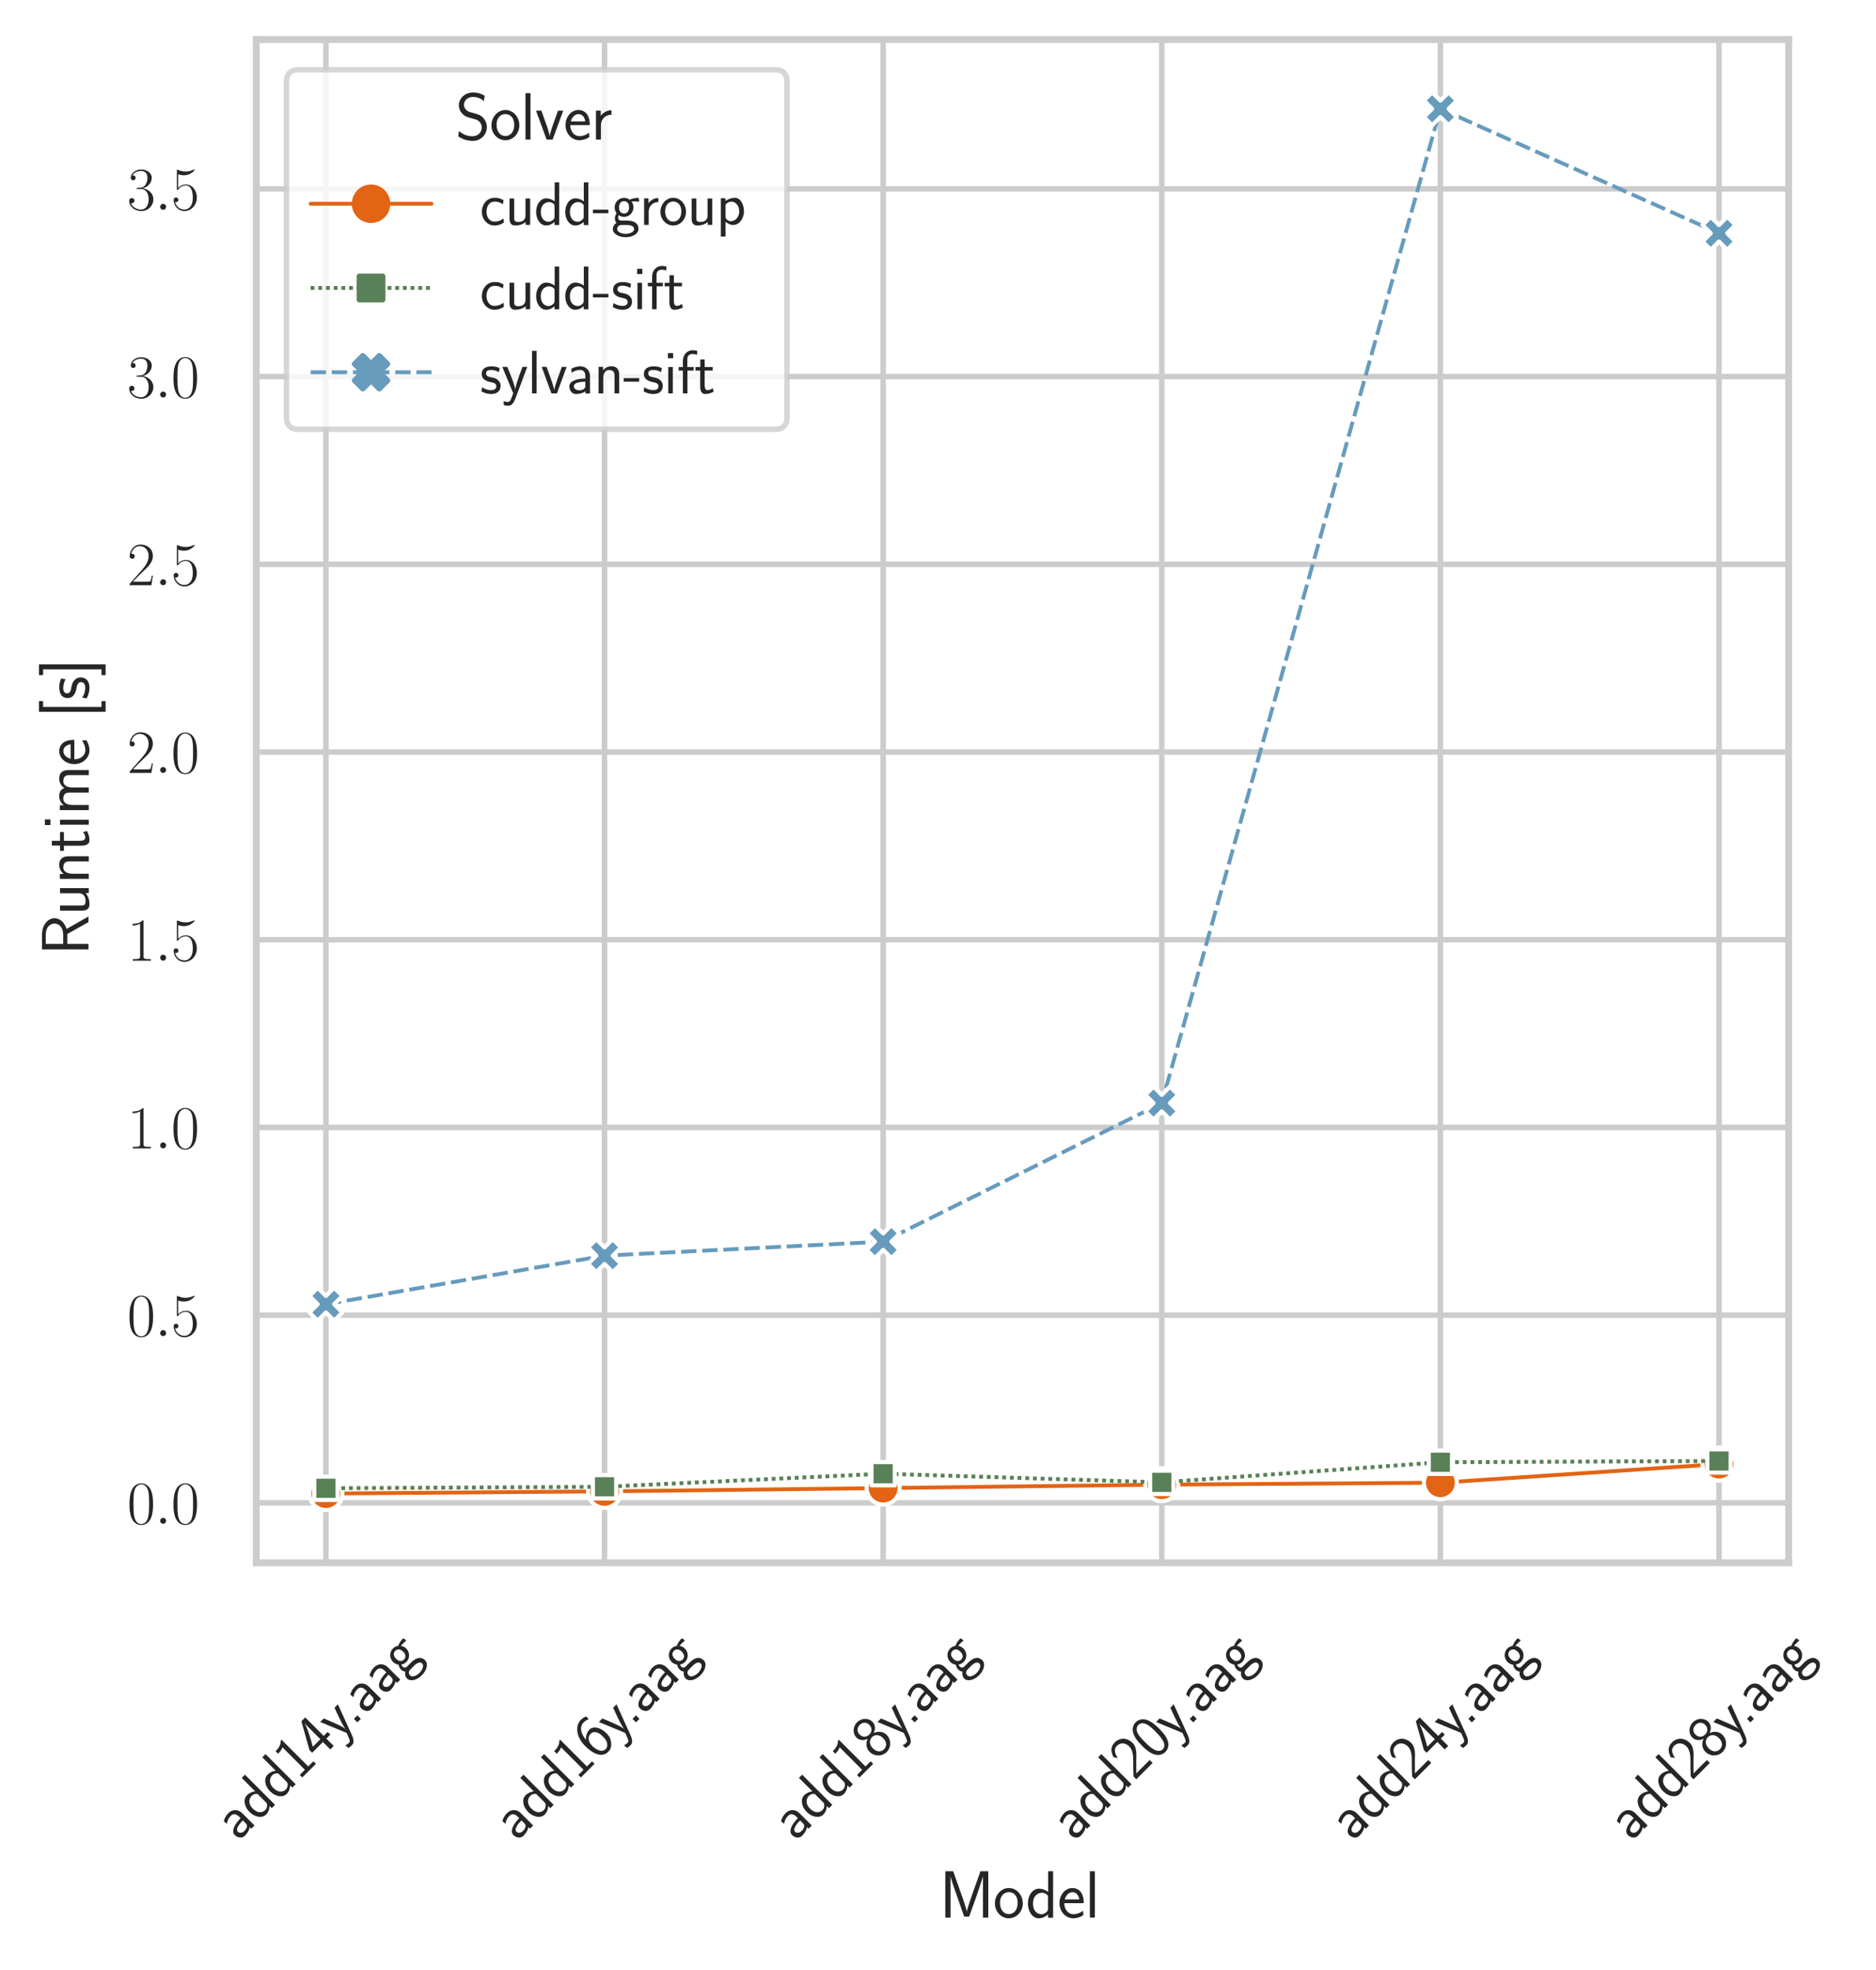 <?xml version="1.0" encoding="utf-8" standalone="no"?>
<!DOCTYPE svg PUBLIC "-//W3C//DTD SVG 1.1//EN"
  "http://www.w3.org/Graphics/SVG/1.1/DTD/svg11.dtd">
<svg xmlns:xlink="http://www.w3.org/1999/xlink" width="341.562pt" height="358.498pt" viewBox="0 0 341.562 358.498" xmlns="http://www.w3.org/2000/svg" version="1.1">
 <defs>
  <style type="text/css">*{stroke-linejoin: round; stroke-linecap: butt}</style>
 </defs>
 <g id="figure_1">
  <g id="patch_1">
   <path d="M 0 358.498 
L 341.562 358.498 
L 341.562 0 
L 0 0 
z
" style="fill: #ffffff"/>
  </g>
  <g id="axes_1">
   <g id="patch_2">
    <path d="M 46.658 284.4 
L 325.658 284.4 
L 325.658 7.2 
L 46.658 7.2 
z
" style="fill: #ffffff"/>
   </g>
   <g id="matplotlib.axis_1">
    <g id="xtick_1">
     <g id="line2d_1">
      <path d="M 59.34 284.4 
L 59.34 7.2 
" clip-path="url(#p3dc835859c)" style="fill: none; stroke: #cccccc; stroke-linecap: round"/>
     </g>
     <g id="text_1">
      <!-- add14y.aag -->
      <g style="fill: #262626" transform="translate(43.336 335.164) rotate(-45) scale(0.11 -0.11)">
       <defs>
        <path id="CMSS17-61" d="M 2406 1791 
C 2406 2392 1978 2808 1402 2808 
C 1120 2808 813 2757 461 2553 
L 499 2135 
C 659 2248 934 2432 1395 2432 
C 1722 2432 1920 2180 1920 1782 
L 1920 1536 
C 896 1536 256 1238 256 726 
C 256 461 416 -64 947 -64 
C 1043 -64 1562 -64 1933 217 
L 1933 -19 
L 2406 -19 
L 2406 1791 
z
M 1920 816 
C 1920 701 1920 548 1728 434 
C 1562 325 1350 325 1261 325 
C 941 325 723 511 723 744 
C 723 1211 1722 1211 1920 1211 
L 1920 816 
z
" transform="scale(0.016)"/>
        <path id="CMSS17-64" d="M 2611 4416 
L 2138 4416 
L 2138 2438 
C 1939 2603 1613 2756 1254 2756 
C 672 2756 211 2131 211 1347 
C 211 562 666 -64 1235 -64 
C 1677 -64 1971 172 2125 306 
L 2125 -13 
L 2611 -13 
L 2611 4416 
z
M 2125 836 
C 2125 747 2125 653 1926 482 
C 1798 375 1645 325 1498 325 
C 1152 325 698 576 698 1340 
C 698 2134 1210 2368 1562 2368 
C 1798 2368 1990 2254 2125 2065 
L 2125 836 
z
" transform="scale(0.016)"/>
        <path id="CMSS17-31" d="M 1818 4288 
L 1696 4288 
C 1350 3940 947 3890 538 3890 
L 538 3520 
C 723 3520 1024 3520 1325 3667 
L 1325 369 
L 570 369 
L 570 0 
L 2573 0 
L 2573 369 
L 1818 369 
L 1818 4288 
z
" transform="scale(0.016)"/>
        <path id="CMSS17-34" d="M 2253 1088 
L 2835 1088 
L 2835 1477 
L 2253 1477 
L 2253 4192 
L 1690 4192 
L 166 1477 
L 166 1088 
L 1747 1088 
L 1747 0 
L 2253 0 
L 2253 1088 
z
M 659 1477 
C 1030 2127 1766 3439 1766 3885 
L 1766 1477 
L 659 1477 
z
" transform="scale(0.016)"/>
        <path id="CMSS17-79" d="M 2675 2752 
L 2176 2752 
C 1632 1294 1446 702 1434 383 
L 1427 383 
C 1408 696 1126 1460 902 2007 
L 602 2752 
L 83 2752 
L 1216 13 
C 1146 -178 1043 -465 1011 -529 
C 870 -885 774 -885 672 -885 
C 646 -885 442 -885 211 -809 
L 250 -1229 
C 410 -1261 570 -1280 685 -1280 
C 845 -1280 1165 -1280 1459 -497 
L 2675 2752 
z
" transform="scale(0.016)"/>
        <path id="CMSS17-2e" d="M 1088 510 
L 576 510 
L 576 0 
L 1088 0 
L 1088 510 
z
" transform="scale(0.016)"/>
        <path id="CMSS17-67" d="M 2848 2808 
C 2483 2808 2170 2738 1914 2617 
C 1702 2777 1485 2808 1338 2808 
C 781 2808 358 2349 358 1814 
C 358 1468 550 1207 563 1195 
C 448 1035 384 863 384 672 
C 384 448 474 289 544 200 
C 211 -3 166 -314 166 -435 
C 166 -898 749 -1280 1498 -1280 
C 2253 -1280 2835 -898 2835 -428 
C 2835 448 1856 448 1587 448 
L 1069 448 
C 973 448 717 448 717 791 
C 717 921 774 1004 781 1010 
C 877 940 1075 832 1338 832 
C 1869 832 2310 1278 2310 1827 
C 2310 2132 2170 2355 2112 2432 
L 2131 2432 
C 2150 2432 2419 2432 2515 2432 
C 2720 2432 2739 2429 2918 2419 
L 2848 2808 
z
M 1338 1182 
C 1120 1182 813 1315 813 1823 
C 813 2375 1165 2464 1331 2464 
C 1549 2464 1856 2331 1856 1823 
C 1856 1271 1504 1182 1338 1182 
z
M 1581 -10 
C 1734 -10 2381 -10 2381 -442 
C 2381 -714 1984 -929 1504 -929 
C 1018 -929 621 -720 621 -435 
C 621 -403 621 -10 1062 -10 
L 1581 -10 
z
" transform="scale(0.016)"/>
       </defs>
       <use xlink:href="#CMSS17-61" transform="scale(0.996)"/>
       <use xlink:href="#CMSS17-64" transform="translate(44.922 0) scale(0.996)"/>
       <use xlink:href="#CMSS17-64" transform="translate(93.127 0) scale(0.996)"/>
       <use xlink:href="#CMSS17-31" transform="translate(141.332 0) scale(0.996)"/>
       <use xlink:href="#CMSS17-34" transform="translate(188.175 0) scale(0.996)"/>
       <use xlink:href="#CMSS17-79" transform="translate(235.019 0) scale(0.996)"/>
       <use xlink:href="#CMSS17-2e" transform="translate(270.212 0) scale(0.996)"/>
       <use xlink:href="#CMSS17-61" transform="translate(296.236 0) scale(0.996)"/>
       <use xlink:href="#CMSS17-61" transform="translate(341.158 0) scale(0.996)"/>
       <use xlink:href="#CMSS17-67" transform="translate(386.08 0) scale(0.996)"/>
      </g>
     </g>
    </g>
    <g id="xtick_2">
     <g id="line2d_2">
      <path d="M 110.067 284.4 
L 110.067 7.2 
" clip-path="url(#p3dc835859c)" style="fill: none; stroke: #cccccc; stroke-linecap: round"/>
     </g>
     <g id="text_2">
      <!-- add16y.aag -->
      <g style="fill: #262626" transform="translate(94.063 335.164) rotate(-45) scale(0.11 -0.11)">
       <defs>
        <path id="CMSS17-36" d="M 2496 4101 
C 2227 4210 2035 4229 1856 4229 
C 1024 4229 250 3368 250 2006 
C 250 265 986 -128 1510 -128 
C 1798 -128 2086 -39 2362 280 
C 2643 617 2752 898 2752 1389 
C 2752 2179 2362 2880 1779 2880 
C 1357 2880 992 2657 768 2376 
C 832 3258 1254 3840 1862 3840 
C 2029 3840 2246 3816 2496 3710 
L 2496 4101 
z
M 774 1369 
C 774 1420 774 1452 781 1548 
C 781 2045 1069 2491 1536 2491 
C 1837 2491 1990 2332 2106 2135 
C 2240 1886 2246 1650 2246 1388 
C 2246 1140 2246 891 2099 637 
C 1978 439 1818 267 1510 267 
C 902 267 800 1114 774 1369 
z
" transform="scale(0.016)"/>
       </defs>
       <use xlink:href="#CMSS17-61" transform="scale(0.996)"/>
       <use xlink:href="#CMSS17-64" transform="translate(44.922 0) scale(0.996)"/>
       <use xlink:href="#CMSS17-64" transform="translate(93.127 0) scale(0.996)"/>
       <use xlink:href="#CMSS17-31" transform="translate(141.332 0) scale(0.996)"/>
       <use xlink:href="#CMSS17-36" transform="translate(188.175 0) scale(0.996)"/>
       <use xlink:href="#CMSS17-79" transform="translate(235.019 0) scale(0.996)"/>
       <use xlink:href="#CMSS17-2e" transform="translate(270.212 0) scale(0.996)"/>
       <use xlink:href="#CMSS17-61" transform="translate(296.236 0) scale(0.996)"/>
       <use xlink:href="#CMSS17-61" transform="translate(341.158 0) scale(0.996)"/>
       <use xlink:href="#CMSS17-67" transform="translate(386.08 0) scale(0.996)"/>
      </g>
     </g>
    </g>
    <g id="xtick_3">
     <g id="line2d_3">
      <path d="M 160.795 284.4 
L 160.795 7.2 
" clip-path="url(#p3dc835859c)" style="fill: none; stroke: #cccccc; stroke-linecap: round"/>
     </g>
     <g id="text_3">
      <!-- add18y.aag -->
      <g style="fill: #262626" transform="translate(144.791 335.164) rotate(-45) scale(0.11 -0.11)">
       <defs>
        <path id="CMSS17-38" d="M 1933 2222 
C 2419 2380 2669 2760 2669 3134 
C 2669 3722 2157 4229 1504 4229 
C 826 4229 333 3708 333 3144 
C 333 2780 576 2403 1069 2241 
C 442 1997 250 1512 250 1149 
C 250 446 819 -128 1498 -128 
C 2202 -128 2752 455 2752 1138 
C 2752 1557 2502 2000 1933 2222 
z
M 1504 2432 
C 1075 2432 787 2712 787 3136 
C 787 3566 1075 3840 1504 3840 
C 1901 3840 2214 3591 2214 3136 
C 2214 2687 1907 2432 1504 2432 
z
M 1504 267 
C 1139 267 749 517 749 1156 
C 749 1813 1184 2043 1498 2043 
C 1843 2043 2253 1800 2253 1156 
C 2253 491 1830 267 1504 267 
z
" transform="scale(0.016)"/>
       </defs>
       <use xlink:href="#CMSS17-61" transform="scale(0.996)"/>
       <use xlink:href="#CMSS17-64" transform="translate(44.922 0) scale(0.996)"/>
       <use xlink:href="#CMSS17-64" transform="translate(93.127 0) scale(0.996)"/>
       <use xlink:href="#CMSS17-31" transform="translate(141.332 0) scale(0.996)"/>
       <use xlink:href="#CMSS17-38" transform="translate(188.175 0) scale(0.996)"/>
       <use xlink:href="#CMSS17-79" transform="translate(235.019 0) scale(0.996)"/>
       <use xlink:href="#CMSS17-2e" transform="translate(270.212 0) scale(0.996)"/>
       <use xlink:href="#CMSS17-61" transform="translate(296.236 0) scale(0.996)"/>
       <use xlink:href="#CMSS17-61" transform="translate(341.158 0) scale(0.996)"/>
       <use xlink:href="#CMSS17-67" transform="translate(386.08 0) scale(0.996)"/>
      </g>
     </g>
    </g>
    <g id="xtick_4">
     <g id="line2d_4">
      <path d="M 211.522 284.4 
L 211.522 7.2 
" clip-path="url(#p3dc835859c)" style="fill: none; stroke: #cccccc; stroke-linecap: round"/>
     </g>
     <g id="text_4">
      <!-- add20y.aag -->
      <g style="fill: #262626" transform="translate(195.518 335.164) rotate(-45) scale(0.11 -0.11)">
       <defs>
        <path id="CMSS17-32" d="M 1651 1357 
C 1830 1541 2099 1764 2285 1987 
C 2464 2204 2701 2511 2701 2957 
C 2701 3657 2227 4288 1421 4288 
C 787 4288 422 3893 250 3274 
L 499 2929 
C 640 3510 838 3880 1338 3880 
C 1888 3880 2195 3433 2195 2942 
C 2195 2355 1747 1901 1408 1563 
C 1030 1187 659 804 301 408 
L 301 0 
L 2701 0 
L 2701 433 
L 1613 433 
C 1536 433 1459 433 1382 433 
L 742 433 
L 742 439 
L 1651 1357 
z
" transform="scale(0.016)"/>
        <path id="CMSS17-30" d="M 2758 2044 
C 2758 2405 2752 3077 2490 3596 
C 2227 4096 1805 4229 1504 4229 
C 1069 4229 698 3975 506 3570 
C 301 3146 243 2709 243 2044 
C 243 1589 262 1031 493 543 
C 755 5 1197 -128 1498 -128 
C 1894 -128 2278 81 2496 518 
C 2720 974 2758 1474 2758 2044 
z
M 1498 261 
C 1011 261 864 811 819 995 
C 742 1310 730 1614 730 2114 
C 730 2506 730 2948 851 3297 
C 998 3701 1254 3840 1498 3840 
C 1971 3840 2125 3372 2176 3208 
C 2272 2873 2272 2481 2272 2114 
C 2272 1526 2272 261 1498 261 
z
" transform="scale(0.016)"/>
       </defs>
       <use xlink:href="#CMSS17-61" transform="scale(0.996)"/>
       <use xlink:href="#CMSS17-64" transform="translate(44.922 0) scale(0.996)"/>
       <use xlink:href="#CMSS17-64" transform="translate(93.127 0) scale(0.996)"/>
       <use xlink:href="#CMSS17-32" transform="translate(141.332 0) scale(0.996)"/>
       <use xlink:href="#CMSS17-30" transform="translate(188.175 0) scale(0.996)"/>
       <use xlink:href="#CMSS17-79" transform="translate(235.019 0) scale(0.996)"/>
       <use xlink:href="#CMSS17-2e" transform="translate(270.212 0) scale(0.996)"/>
       <use xlink:href="#CMSS17-61" transform="translate(296.236 0) scale(0.996)"/>
       <use xlink:href="#CMSS17-61" transform="translate(341.158 0) scale(0.996)"/>
       <use xlink:href="#CMSS17-67" transform="translate(386.08 0) scale(0.996)"/>
      </g>
     </g>
    </g>
    <g id="xtick_5">
     <g id="line2d_5">
      <path d="M 262.249 284.4 
L 262.249 7.2 
" clip-path="url(#p3dc835859c)" style="fill: none; stroke: #cccccc; stroke-linecap: round"/>
     </g>
     <g id="text_5">
      <!-- add24y.aag -->
      <g style="fill: #262626" transform="translate(246.245 335.164) rotate(-45) scale(0.11 -0.11)">
       <use xlink:href="#CMSS17-61" transform="scale(0.996)"/>
       <use xlink:href="#CMSS17-64" transform="translate(44.922 0) scale(0.996)"/>
       <use xlink:href="#CMSS17-64" transform="translate(93.127 0) scale(0.996)"/>
       <use xlink:href="#CMSS17-32" transform="translate(141.332 0) scale(0.996)"/>
       <use xlink:href="#CMSS17-34" transform="translate(188.175 0) scale(0.996)"/>
       <use xlink:href="#CMSS17-79" transform="translate(235.019 0) scale(0.996)"/>
       <use xlink:href="#CMSS17-2e" transform="translate(270.212 0) scale(0.996)"/>
       <use xlink:href="#CMSS17-61" transform="translate(296.236 0) scale(0.996)"/>
       <use xlink:href="#CMSS17-61" transform="translate(341.158 0) scale(0.996)"/>
       <use xlink:href="#CMSS17-67" transform="translate(386.08 0) scale(0.996)"/>
      </g>
     </g>
    </g>
    <g id="xtick_6">
     <g id="line2d_6">
      <path d="M 312.976 284.4 
L 312.976 7.2 
" clip-path="url(#p3dc835859c)" style="fill: none; stroke: #cccccc; stroke-linecap: round"/>
     </g>
     <g id="text_6">
      <!-- add28y.aag -->
      <g style="fill: #262626" transform="translate(296.972 335.164) rotate(-45) scale(0.11 -0.11)">
       <use xlink:href="#CMSS17-61" transform="scale(0.996)"/>
       <use xlink:href="#CMSS17-64" transform="translate(44.922 0) scale(0.996)"/>
       <use xlink:href="#CMSS17-64" transform="translate(93.127 0) scale(0.996)"/>
       <use xlink:href="#CMSS17-32" transform="translate(141.332 0) scale(0.996)"/>
       <use xlink:href="#CMSS17-38" transform="translate(188.175 0) scale(0.996)"/>
       <use xlink:href="#CMSS17-79" transform="translate(235.019 0) scale(0.996)"/>
       <use xlink:href="#CMSS17-2e" transform="translate(270.212 0) scale(0.996)"/>
       <use xlink:href="#CMSS17-61" transform="translate(296.236 0) scale(0.996)"/>
       <use xlink:href="#CMSS17-61" transform="translate(341.158 0) scale(0.996)"/>
       <use xlink:href="#CMSS17-67" transform="translate(386.08 0) scale(0.996)"/>
      </g>
     </g>
    </g>
    <g id="text_7">
     <!-- Model -->
     <g style="fill: #262626" transform="translate(171.01 348.973) scale(0.12 -0.12)">
      <defs>
       <path id="CMSS17-4d" d="M 3194 2371 
L 2886 1473 
C 2835 1307 2662 791 2624 587 
L 2618 587 
C 2598 715 2560 849 2458 1174 
C 2400 1365 2336 1562 2272 1741 
L 1325 4416 
L 576 4416 
L 576 0 
L 1075 0 
L 1075 3900 
L 1082 3900 
C 1082 3894 1139 3613 1530 2499 
L 2374 96 
L 2848 96 
L 3610 2231 
C 3661 2378 3821 2843 3891 3066 
C 3955 3257 4115 3728 4154 3913 
L 4160 3913 
L 4160 0 
L 4666 0 
L 4666 4416 
L 3923 4416 
L 3194 2371 
z
" transform="scale(0.016)"/>
       <path id="CMSS17-6f" d="M 2829 1356 
C 2829 2176 2221 2816 1504 2816 
C 768 2816 173 2157 173 1356 
C 173 544 787 -64 1498 -64 
C 2227 -64 2829 563 2829 1356 
z
M 1504 337 
C 1050 337 659 709 659 1408 
C 659 2151 1114 2427 1498 2427 
C 1914 2427 2342 2126 2342 1408 
C 2342 683 1926 337 1504 337 
z
" transform="scale(0.016)"/>
       <path id="CMSS17-65" d="M 2502 1377 
C 2502 1590 2490 2003 2285 2345 
C 2061 2713 1696 2816 1421 2816 
C 755 2816 192 2188 192 1375 
C 192 582 774 -64 1510 -64 
C 1798 -64 2150 19 2470 248 
C 2470 274 2458 414 2451 420 
C 2451 433 2432 630 2432 656 
C 2125 407 1773 325 1517 325 
C 1107 325 666 667 646 1377 
L 2502 1377 
z
M 698 1728 
C 781 2084 1062 2421 1421 2421 
C 1517 2421 1965 2421 2080 1728 
L 698 1728 
z
" transform="scale(0.016)"/>
       <path id="CMSS17-6c" d="M 947 4416 
L 474 4416 
L 474 0 
L 947 0 
L 947 4416 
z
" transform="scale(0.016)"/>
      </defs>
      <use xlink:href="#CMSS17-4d" transform="scale(0.996)"/>
      <use xlink:href="#CMSS17-6f" transform="translate(81.676 0) scale(0.996)"/>
      <use xlink:href="#CMSS17-64" transform="translate(131.122 0) scale(0.996)"/>
      <use xlink:href="#CMSS17-65" transform="translate(179.327 0) scale(0.996)"/>
      <use xlink:href="#CMSS17-6c" transform="translate(220.966 0) scale(0.996)"/>
     </g>
    </g>
   </g>
   <g id="matplotlib.axis_2">
    <g id="ytick_1">
     <g id="line2d_7">
      <path d="M 46.658 273.498 
L 325.658 273.498 
" clip-path="url(#p3dc835859c)" style="fill: none; stroke: #cccccc; stroke-linecap: round"/>
     </g>
     <g id="text_8">
      <!-- $\mathdefault{0.0}$ -->
      <g style="fill: #262626" transform="translate(23.155 277.303) scale(0.11 -0.11)">
       <defs>
        <path id="CMR17-30" d="M 2688 2025 
C 2688 2416 2682 3080 2413 3591 
C 2176 4039 1798 4198 1466 4198 
C 1158 4198 768 4058 525 3597 
C 269 3118 243 2524 243 2025 
C 243 1661 250 1106 448 619 
C 723 -39 1216 -128 1466 -128 
C 1760 -128 2208 -7 2470 600 
C 2662 1042 2688 1559 2688 2025 
z
M 1466 -26 
C 1056 -26 813 325 723 812 
C 653 1188 653 1738 653 2096 
C 653 2588 653 2997 736 3387 
C 858 3929 1216 4096 1466 4096 
C 1728 4096 2067 3923 2189 3400 
C 2272 3036 2278 2607 2278 2096 
C 2278 1680 2278 1169 2202 792 
C 2067 95 1690 -26 1466 -26 
z
" transform="scale(0.016)"/>
        <path id="CMMI12-3a" d="M 1178 307 
C 1178 492 1024 619 870 619 
C 685 619 557 466 557 313 
C 557 128 710 0 864 0 
C 1050 0 1178 153 1178 307 
z
" transform="scale(0.016)"/>
       </defs>
       <use xlink:href="#CMR17-30" transform="scale(0.996)"/>
       <use xlink:href="#CMMI12-3a" transform="translate(45.69 0) scale(0.996)"/>
       <use xlink:href="#CMR17-30" transform="translate(72.788 0) scale(0.996)"/>
      </g>
     </g>
    </g>
    <g id="ytick_2">
     <g id="line2d_8">
      <path d="M 46.658 239.338 
L 325.658 239.338 
" clip-path="url(#p3dc835859c)" style="fill: none; stroke: #cccccc; stroke-linecap: round"/>
     </g>
     <g id="text_9">
      <!-- $\mathdefault{0.5}$ -->
      <g style="fill: #262626" transform="translate(23.155 243.143) scale(0.11 -0.11)">
       <defs>
        <path id="CMR17-35" d="M 730 3692 
C 794 3666 1056 3584 1325 3584 
C 1920 3584 2246 3911 2432 4100 
C 2432 4157 2432 4192 2394 4192 
C 2387 4192 2374 4192 2323 4163 
C 2099 4058 1837 3973 1517 3973 
C 1325 3973 1037 3999 723 4139 
C 653 4171 640 4171 634 4171 
C 602 4171 595 4164 595 4037 
L 595 2203 
C 595 2089 595 2057 659 2057 
C 691 2057 704 2070 736 2114 
C 941 2401 1222 2522 1542 2522 
C 1766 2522 2246 2382 2246 1289 
C 2246 1085 2246 715 2054 421 
C 1894 159 1645 25 1370 25 
C 947 25 518 320 403 814 
C 429 807 480 795 506 795 
C 589 795 749 840 749 1038 
C 749 1210 627 1280 506 1280 
C 358 1280 262 1190 262 1011 
C 262 454 704 -128 1382 -128 
C 2042 -128 2669 440 2669 1264 
C 2669 2030 2170 2624 1549 2624 
C 1222 2624 947 2503 730 2274 
L 730 3692 
z
" transform="scale(0.016)"/>
       </defs>
       <use xlink:href="#CMR17-30" transform="scale(0.996)"/>
       <use xlink:href="#CMMI12-3a" transform="translate(45.69 0) scale(0.996)"/>
       <use xlink:href="#CMR17-35" transform="translate(72.788 0) scale(0.996)"/>
      </g>
     </g>
    </g>
    <g id="ytick_3">
     <g id="line2d_9">
      <path d="M 46.658 205.177 
L 325.658 205.177 
" clip-path="url(#p3dc835859c)" style="fill: none; stroke: #cccccc; stroke-linecap: round"/>
     </g>
     <g id="text_10">
      <!-- $\mathdefault{1.0}$ -->
      <g style="fill: #262626" transform="translate(23.155 208.983) scale(0.11 -0.11)">
       <defs>
        <path id="CMR17-31" d="M 1702 4058 
C 1702 4192 1696 4192 1606 4192 
C 1357 3916 979 3827 621 3827 
C 602 3827 570 3827 563 3808 
C 557 3795 557 3782 557 3648 
C 755 3648 1088 3686 1344 3839 
L 1344 461 
C 1344 236 1331 160 781 160 
L 589 160 
L 589 0 
C 896 0 1216 0 1523 0 
C 1830 0 2150 0 2458 0 
L 2458 160 
L 2266 160 
C 1715 160 1702 230 1702 458 
L 1702 4058 
z
" transform="scale(0.016)"/>
       </defs>
       <use xlink:href="#CMR17-31" transform="scale(0.996)"/>
       <use xlink:href="#CMMI12-3a" transform="translate(45.69 0) scale(0.996)"/>
       <use xlink:href="#CMR17-30" transform="translate(72.788 0) scale(0.996)"/>
      </g>
     </g>
    </g>
    <g id="ytick_4">
     <g id="line2d_10">
      <path d="M 46.658 171.017 
L 325.658 171.017 
" clip-path="url(#p3dc835859c)" style="fill: none; stroke: #cccccc; stroke-linecap: round"/>
     </g>
     <g id="text_11">
      <!-- $\mathdefault{1.5}$ -->
      <g style="fill: #262626" transform="translate(23.155 174.822) scale(0.11 -0.11)">
       <use xlink:href="#CMR17-31" transform="scale(0.996)"/>
       <use xlink:href="#CMMI12-3a" transform="translate(45.69 0) scale(0.996)"/>
       <use xlink:href="#CMR17-35" transform="translate(72.788 0) scale(0.996)"/>
      </g>
     </g>
    </g>
    <g id="ytick_5">
     <g id="line2d_11">
      <path d="M 46.658 136.857 
L 325.658 136.857 
" clip-path="url(#p3dc835859c)" style="fill: none; stroke: #cccccc; stroke-linecap: round"/>
     </g>
     <g id="text_12">
      <!-- $\mathdefault{2.0}$ -->
      <g style="fill: #262626" transform="translate(23.155 140.662) scale(0.11 -0.11)">
       <defs>
        <path id="CMR17-32" d="M 2669 989 
L 2554 989 
C 2490 536 2438 459 2413 420 
C 2381 369 1920 369 1830 369 
L 602 369 
C 832 619 1280 1072 1824 1597 
C 2214 1967 2669 2402 2669 3035 
C 2669 3790 2067 4224 1395 4224 
C 691 4224 262 3604 262 3030 
C 262 2780 448 2748 525 2748 
C 589 2748 781 2787 781 3010 
C 781 3207 614 3264 525 3264 
C 486 3264 448 3258 422 3245 
C 544 3790 915 4058 1306 4058 
C 1862 4058 2227 3617 2227 3035 
C 2227 2479 1901 2000 1536 1584 
L 262 146 
L 262 0 
L 2515 0 
L 2669 989 
z
" transform="scale(0.016)"/>
       </defs>
       <use xlink:href="#CMR17-32" transform="scale(0.996)"/>
       <use xlink:href="#CMMI12-3a" transform="translate(45.69 0) scale(0.996)"/>
       <use xlink:href="#CMR17-30" transform="translate(72.788 0) scale(0.996)"/>
      </g>
     </g>
    </g>
    <g id="ytick_6">
     <g id="line2d_12">
      <path d="M 46.658 102.696 
L 325.658 102.696 
" clip-path="url(#p3dc835859c)" style="fill: none; stroke: #cccccc; stroke-linecap: round"/>
     </g>
     <g id="text_13">
      <!-- $\mathdefault{2.5}$ -->
      <g style="fill: #262626" transform="translate(23.155 106.501) scale(0.11 -0.11)">
       <use xlink:href="#CMR17-32" transform="scale(0.996)"/>
       <use xlink:href="#CMMI12-3a" transform="translate(45.69 0) scale(0.996)"/>
       <use xlink:href="#CMR17-35" transform="translate(72.788 0) scale(0.996)"/>
      </g>
     </g>
    </g>
    <g id="ytick_7">
     <g id="line2d_13">
      <path d="M 46.658 68.536 
L 325.658 68.536 
" clip-path="url(#p3dc835859c)" style="fill: none; stroke: #cccccc; stroke-linecap: round"/>
     </g>
     <g id="text_14">
      <!-- $\mathdefault{3.0}$ -->
      <g style="fill: #262626" transform="translate(23.155 72.341) scale(0.11 -0.11)">
       <defs>
        <path id="CMR17-33" d="M 1414 2157 
C 1984 2157 2234 1662 2234 1090 
C 2234 320 1824 25 1453 25 
C 1114 25 563 194 390 693 
C 422 680 454 680 486 680 
C 640 680 755 782 755 948 
C 755 1133 614 1216 486 1216 
C 378 1216 211 1165 211 926 
C 211 335 787 -128 1466 -128 
C 2176 -128 2720 430 2720 1085 
C 2720 1707 2208 2157 1600 2227 
C 2086 2328 2554 2756 2554 3329 
C 2554 3820 2048 4179 1472 4179 
C 890 4179 378 3829 378 3329 
C 378 3110 544 3072 627 3072 
C 762 3072 877 3155 877 3321 
C 877 3486 762 3569 627 3569 
C 602 3569 570 3569 544 3557 
C 730 3959 1235 4032 1459 4032 
C 1683 4032 2106 3925 2106 3320 
C 2106 3143 2080 2828 1862 2550 
C 1670 2304 1453 2304 1242 2284 
C 1210 2284 1062 2269 1037 2269 
C 992 2263 966 2257 966 2208 
C 966 2163 973 2157 1101 2157 
L 1414 2157 
z
" transform="scale(0.016)"/>
       </defs>
       <use xlink:href="#CMR17-33" transform="scale(0.996)"/>
       <use xlink:href="#CMMI12-3a" transform="translate(45.69 0) scale(0.996)"/>
       <use xlink:href="#CMR17-30" transform="translate(72.788 0) scale(0.996)"/>
      </g>
     </g>
    </g>
    <g id="ytick_8">
     <g id="line2d_14">
      <path d="M 46.658 34.376 
L 325.658 34.376 
" clip-path="url(#p3dc835859c)" style="fill: none; stroke: #cccccc; stroke-linecap: round"/>
     </g>
     <g id="text_15">
      <!-- $\mathdefault{3.5}$ -->
      <g style="fill: #262626" transform="translate(23.155 38.181) scale(0.11 -0.11)">
       <use xlink:href="#CMR17-33" transform="scale(0.996)"/>
       <use xlink:href="#CMMI12-3a" transform="translate(45.69 0) scale(0.996)"/>
       <use xlink:href="#CMR17-35" transform="translate(72.788 0) scale(0.996)"/>
      </g>
     </g>
    </g>
    <g id="text_16">
     <!-- Runtime [s] -->
     <g style="fill: #262626" transform="translate(16.166 173.87) rotate(-90) scale(0.12 -0.12)">
      <defs>
       <path id="CMSS17-52" d="M 2522 2109 
L 2534 2115 
C 3533 2459 3539 3147 3539 3268 
C 3539 3873 2925 4453 2003 4453 
L 570 4453 
L 570 32 
L 1094 32 
L 1094 2048 
L 2035 2048 
L 3168 32 
L 3706 32 
L 2522 2109 
z
M 1094 2437 
L 1094 4096 
L 1933 4096 
C 2746 4096 3034 3637 3034 3267 
C 3034 2922 2778 2437 1933 2437 
L 1094 2437 
z
" transform="scale(0.016)"/>
       <path id="CMSS17-75" d="M 2618 2739 
L 2131 2739 
L 2131 972 
C 2131 498 1786 306 1421 306 
C 998 306 960 447 960 709 
L 960 2739 
L 474 2739 
L 474 678 
C 474 179 646 -64 1088 -64 
C 1306 -64 1798 -13 2144 306 
L 2144 0 
L 2618 0 
L 2618 2739 
z
" transform="scale(0.016)"/>
       <path id="CMSS17-6e" d="M 2618 1877 
C 2618 2283 2522 2816 1798 2816 
C 1389 2816 1120 2606 941 2389 
L 941 2758 
L 474 2758 
L 474 0 
L 960 0 
L 960 1559 
C 960 1964 1114 2428 1549 2428 
C 2112 2428 2131 2048 2131 1829 
L 2131 0 
L 2618 0 
L 2618 1877 
z
" transform="scale(0.016)"/>
       <path id="CMSS17-74" d="M 1069 2368 
L 1901 2368 
L 1901 2737 
L 1069 2737 
L 1069 3520 
L 614 3520 
L 614 2737 
L 109 2737 
L 109 2368 
L 602 2368 
L 602 749 
C 602 384 685 -64 1107 -64 
C 1427 -64 1722 25 2003 172 
L 1901 548 
C 1747 414 1562 337 1363 337 
C 1082 337 1069 696 1069 856 
L 1069 2368 
z
" transform="scale(0.016)"/>
       <path id="CMSS17-69" d="M 979 4183 
L 442 4183 
L 442 3648 
L 979 3648 
L 979 4183 
z
M 947 2739 
L 474 2739 
L 474 0 
L 947 0 
L 947 2739 
z
" transform="scale(0.016)"/>
       <path id="CMSS17-6d" d="M 4288 1877 
C 4288 2308 4179 2816 3462 2816 
C 2982 2816 2694 2516 2566 2331 
C 2451 2670 2182 2816 1798 2816 
C 1363 2816 1088 2568 941 2389 
L 941 2758 
L 474 2758 
L 474 0 
L 960 0 
L 960 1559 
C 960 1939 1101 2428 1555 2428 
C 2138 2428 2138 2016 2138 1829 
L 2138 0 
L 2624 0 
L 2624 1559 
C 2624 1939 2765 2428 3219 2428 
C 3802 2428 3802 2016 3802 1829 
L 3802 0 
L 4288 0 
L 4288 1877 
z
" transform="scale(0.016)"/>
       <path id="CMSS17-5b" d="M 1613 -1600 
L 1613 -1212 
L 1062 -1212 
L 1062 4352 
L 1613 4352 
L 1613 4741 
L 595 4741 
L 595 -1600 
L 1613 -1600 
z
" transform="scale(0.016)"/>
       <path id="CMSS17-73" d="M 2061 2627 
C 1683 2807 1389 2807 1197 2807 
C 742 2807 198 2648 198 2003 
C 198 1359 902 1218 1094 1179 
C 1389 1122 1715 1058 1715 740 
C 1715 337 1254 337 1171 337 
C 915 337 563 407 243 638 
L 166 210 
C 531 0 883 -64 1178 -64 
C 1965 -64 2163 416 2163 781 
C 2163 1094 1984 1305 1862 1401 
C 1651 1568 1574 1587 1050 1696 
C 960 1709 646 1779 646 2066 
C 646 2432 1050 2432 1139 2432 
C 1555 2432 1811 2303 1984 2208 
L 2061 2627 
z
" transform="scale(0.016)"/>
       <path id="CMSS17-5d" d="M 1146 4741 
L 128 4741 
L 128 4352 
L 678 4352 
L 678 -1212 
L 128 -1212 
L 128 -1600 
L 1146 -1600 
L 1146 4741 
z
" transform="scale(0.016)"/>
      </defs>
      <use xlink:href="#CMSS17-52" transform="scale(0.996)"/>
      <use xlink:href="#CMSS17-75" transform="translate(60.416 0) scale(0.996)"/>
      <use xlink:href="#CMSS17-6e" transform="translate(108.621 0) scale(0.996)"/>
      <use xlink:href="#CMSS17-74" transform="translate(156.826 0) scale(0.996)"/>
      <use xlink:href="#CMSS17-69" transform="translate(190.658 0) scale(0.996)"/>
      <use xlink:href="#CMSS17-6d" transform="translate(212.838 0) scale(0.996)"/>
      <use xlink:href="#CMSS17-65" transform="translate(287.068 0) scale(0.996)"/>
      <use xlink:href="#CMSS17-5b" transform="translate(359.936 0) scale(0.996)"/>
      <use xlink:href="#CMSS17-73" transform="translate(387.121 0) scale(0.996)"/>
      <use xlink:href="#CMSS17-5d" transform="translate(423.035 0) scale(0.996)"/>
     </g>
    </g>
   </g>
   <g id="line2d_15">
    <path d="M 59.34 271.8 
L 110.067 271.405 
L 160.795 270.801 
L 211.522 270.176 
L 262.249 269.826 
L 312.976 266.434 
" clip-path="url(#p3dc835859c)" style="fill: none; stroke: #e36414; stroke-width: 0.7; stroke-linecap: round"/>
    <defs>
     <path id="me1ae75fe12" d="M 0 3 
C 0.796 3 1.559 2.684 2.121 2.121 
C 2.684 1.559 3 0.796 3 0 
C 3 -0.796 2.684 -1.559 2.121 -2.121 
C 1.559 -2.684 0.796 -3 0 -3 
C -0.796 -3 -1.559 -2.684 -2.121 -2.121 
C -2.684 -1.559 -3 -0.796 -3 0 
C -3 0.796 -2.684 1.559 -2.121 2.121 
C -1.559 2.684 -0.796 3 0 3 
z
" style="stroke: #ffffff; stroke-width: 0.75"/>
    </defs>
    <g clip-path="url(#p3dc835859c)">
     <use xlink:href="#me1ae75fe12" x="59.34" y="271.8" style="fill: #e36414; stroke: #ffffff; stroke-width: 0.75"/>
     <use xlink:href="#me1ae75fe12" x="110.067" y="271.405" style="fill: #e36414; stroke: #ffffff; stroke-width: 0.75"/>
     <use xlink:href="#me1ae75fe12" x="160.795" y="270.801" style="fill: #e36414; stroke: #ffffff; stroke-width: 0.75"/>
     <use xlink:href="#me1ae75fe12" x="211.522" y="270.176" style="fill: #e36414; stroke: #ffffff; stroke-width: 0.75"/>
     <use xlink:href="#me1ae75fe12" x="262.249" y="269.826" style="fill: #e36414; stroke: #ffffff; stroke-width: 0.75"/>
     <use xlink:href="#me1ae75fe12" x="312.976" y="266.434" style="fill: #e36414; stroke: #ffffff; stroke-width: 0.75"/>
    </g>
   </g>
   <g id="LineCollection_1">
    <path clip-path="url(#p3dc835859c)" style="fill: none; stroke: #e36414; stroke-width: 0.7; stroke-linecap: round"/>
    <path clip-path="url(#p3dc835859c)" style="fill: none; stroke: #e36414; stroke-width: 0.7; stroke-linecap: round"/>
    <path clip-path="url(#p3dc835859c)" style="fill: none; stroke: #e36414; stroke-width: 0.7; stroke-linecap: round"/>
    <path clip-path="url(#p3dc835859c)" style="fill: none; stroke: #e36414; stroke-width: 0.7; stroke-linecap: round"/>
    <path clip-path="url(#p3dc835859c)" style="fill: none; stroke: #e36414; stroke-width: 0.7; stroke-linecap: round"/>
    <path clip-path="url(#p3dc835859c)" style="fill: none; stroke: #e36414; stroke-width: 0.7; stroke-linecap: round"/>
   </g>
   <g id="line2d_16">
    <path d="M 59.34 270.838 
L 110.067 270.568 
L 160.795 268.188 
L 211.522 269.76 
L 262.249 266.104 
L 312.976 265.875 
" clip-path="url(#p3dc835859c)" style="fill: none; stroke-dasharray: 0.7,0.7; stroke-dashoffset: 0; stroke: #588157; stroke-width: 0.7"/>
    <defs>
     <path id="m3485aa8cda" d="M -2.121 -2.121 
L -2.121 2.121 
L 2.121 2.121 
L 2.121 -2.121 
z
" style="stroke: #ffffff; stroke-width: 0.75; stroke-linejoin: miter"/>
    </defs>
    <g clip-path="url(#p3dc835859c)">
     <use xlink:href="#m3485aa8cda" x="59.34" y="270.838" style="fill: #588157; stroke: #ffffff; stroke-width: 0.75; stroke-linejoin: miter"/>
     <use xlink:href="#m3485aa8cda" x="110.067" y="270.568" style="fill: #588157; stroke: #ffffff; stroke-width: 0.75; stroke-linejoin: miter"/>
     <use xlink:href="#m3485aa8cda" x="160.795" y="268.188" style="fill: #588157; stroke: #ffffff; stroke-width: 0.75; stroke-linejoin: miter"/>
     <use xlink:href="#m3485aa8cda" x="211.522" y="269.76" style="fill: #588157; stroke: #ffffff; stroke-width: 0.75; stroke-linejoin: miter"/>
     <use xlink:href="#m3485aa8cda" x="262.249" y="266.104" style="fill: #588157; stroke: #ffffff; stroke-width: 0.75; stroke-linejoin: miter"/>
     <use xlink:href="#m3485aa8cda" x="312.976" y="265.875" style="fill: #588157; stroke: #ffffff; stroke-width: 0.75; stroke-linejoin: miter"/>
    </g>
   </g>
   <g id="LineCollection_2">
    <path clip-path="url(#p3dc835859c)" style="fill: none; stroke: #588157; stroke-width: 0.7; stroke-linecap: round"/>
    <path clip-path="url(#p3dc835859c)" style="fill: none; stroke: #588157; stroke-width: 0.7; stroke-linecap: round"/>
    <path clip-path="url(#p3dc835859c)" style="fill: none; stroke: #588157; stroke-width: 0.7; stroke-linecap: round"/>
    <path clip-path="url(#p3dc835859c)" style="fill: none; stroke: #588157; stroke-width: 0.7; stroke-linecap: round"/>
    <path clip-path="url(#p3dc835859c)" style="fill: none; stroke: #588157; stroke-width: 0.7; stroke-linecap: round"/>
    <path clip-path="url(#p3dc835859c)" style="fill: none; stroke: #588157; stroke-width: 0.7; stroke-linecap: round"/>
   </g>
   <g id="line2d_17">
    <path d="M 59.34 237.345 
L 110.067 228.508 
L 160.795 225.959 
L 211.522 200.741 
L 262.249 19.8 
L 312.976 42.449 
" clip-path="url(#p3dc835859c)" style="fill: none; stroke-dasharray: 2.8,1.05; stroke-dashoffset: 0; stroke: #669bbc; stroke-width: 0.7"/>
    <defs>
     <path id="m65f18fa2e2" d="M -1.5 3 
L 0 1.5 
L 1.5 3 
L 3 1.5 
L 1.5 0 
L 3 -1.5 
L 1.5 -3 
L 0 -1.5 
L -1.5 -3 
L -3 -1.5 
L -1.5 0 
L -3 1.5 
z
" style="stroke: #ffffff; stroke-width: 0.75; stroke-linejoin: miter"/>
    </defs>
    <g clip-path="url(#p3dc835859c)">
     <use xlink:href="#m65f18fa2e2" x="59.34" y="237.345" style="fill: #669bbc; stroke: #ffffff; stroke-width: 0.75; stroke-linejoin: miter"/>
     <use xlink:href="#m65f18fa2e2" x="110.067" y="228.508" style="fill: #669bbc; stroke: #ffffff; stroke-width: 0.75; stroke-linejoin: miter"/>
     <use xlink:href="#m65f18fa2e2" x="160.795" y="225.959" style="fill: #669bbc; stroke: #ffffff; stroke-width: 0.75; stroke-linejoin: miter"/>
     <use xlink:href="#m65f18fa2e2" x="211.522" y="200.741" style="fill: #669bbc; stroke: #ffffff; stroke-width: 0.75; stroke-linejoin: miter"/>
     <use xlink:href="#m65f18fa2e2" x="262.249" y="19.8" style="fill: #669bbc; stroke: #ffffff; stroke-width: 0.75; stroke-linejoin: miter"/>
     <use xlink:href="#m65f18fa2e2" x="312.976" y="42.449" style="fill: #669bbc; stroke: #ffffff; stroke-width: 0.75; stroke-linejoin: miter"/>
    </g>
   </g>
   <g id="LineCollection_3">
    <path clip-path="url(#p3dc835859c)" style="fill: none; stroke: #669bbc; stroke-width: 0.7; stroke-linecap: round"/>
    <path clip-path="url(#p3dc835859c)" style="fill: none; stroke: #669bbc; stroke-width: 0.7; stroke-linecap: round"/>
    <path clip-path="url(#p3dc835859c)" style="fill: none; stroke: #669bbc; stroke-width: 0.7; stroke-linecap: round"/>
    <path clip-path="url(#p3dc835859c)" style="fill: none; stroke: #669bbc; stroke-width: 0.7; stroke-linecap: round"/>
    <path clip-path="url(#p3dc835859c)" style="fill: none; stroke: #669bbc; stroke-width: 0.7; stroke-linecap: round"/>
    <path clip-path="url(#p3dc835859c)" style="fill: none; stroke: #669bbc; stroke-width: 0.7; stroke-linecap: round"/>
   </g>
   <g id="line2d_18"/>
   <g id="line2d_19"/>
   <g id="line2d_20"/>
   <g id="line2d_21"/>
   <g id="line2d_22"/>
   <g id="line2d_23"/>
   <g id="patch_3">
    <path d="M 46.658 284.4 
L 46.658 7.2 
" style="fill: none; stroke: #cccccc; stroke-width: 1.25; stroke-linejoin: miter; stroke-linecap: square"/>
   </g>
   <g id="patch_4">
    <path d="M 325.658 284.4 
L 325.658 7.2 
" style="fill: none; stroke: #cccccc; stroke-width: 1.25; stroke-linejoin: miter; stroke-linecap: square"/>
   </g>
   <g id="patch_5">
    <path d="M 46.658 284.4 
L 325.658 284.4 
" style="fill: none; stroke: #cccccc; stroke-width: 1.25; stroke-linejoin: miter; stroke-linecap: square"/>
   </g>
   <g id="patch_6">
    <path d="M 46.658 7.2 
L 325.658 7.2 
" style="fill: none; stroke: #cccccc; stroke-width: 1.25; stroke-linejoin: miter; stroke-linecap: square"/>
   </g>
   <g id="legend_1">
    <g id="patch_7">
     <path d="M 54.358 78.119 
L 141.096 78.119 
Q 143.296 78.119 143.296 75.919 
L 143.296 14.9 
Q 143.296 12.7 141.096 12.7 
L 54.358 12.7 
Q 52.158 12.7 52.158 14.9 
L 52.158 75.919 
Q 52.158 78.119 54.358 78.119 
z
" style="fill: #ffffff; opacity: 0.8; stroke: #cccccc; stroke-linejoin: miter"/>
    </g>
    <g id="text_17">
     <!-- Solver -->
     <g style="fill: #262626" transform="translate(82.904 25.402) scale(0.12 -0.12)">
      <defs>
       <path id="CMSS17-53" d="M 2797 4169 
C 2515 4334 2208 4480 1690 4480 
C 864 4480 333 3879 333 3266 
C 333 3025 403 2753 653 2475 
C 902 2196 1184 2121 1542 2033 
C 1690 1994 1939 1924 1984 1906 
C 2342 1767 2515 1444 2515 1140 
C 2515 742 2202 318 1645 318 
C 1453 318 890 318 358 819 
L 269 318 
C 794 -64 1363 -128 1651 -128 
C 2438 -128 3002 488 3002 1186 
C 3002 1440 2925 1763 2656 2061 
C 2394 2347 2163 2410 1638 2549 
C 1338 2626 1146 2677 986 2873 
C 877 3013 819 3146 819 3317 
C 819 3673 1126 4060 1690 4060 
C 1971 4060 2336 4002 2707 3660 
L 2797 4169 
z
" transform="scale(0.016)"/>
       <path id="CMSS17-76" d="M 2675 2752 
L 2176 2752 
L 1747 1556 
C 1613 1165 1421 627 1389 352 
L 1382 352 
C 1370 468 1318 634 1286 749 
C 1248 890 1197 1056 1158 1172 
L 595 2752 
L 83 2752 
L 1094 0 
L 1664 0 
L 2675 2752 
z
" transform="scale(0.016)"/>
       <path id="CMSS17-72" d="M 954 1363 
C 954 1965 1395 2368 1958 2368 
L 1958 2789 
C 1549 2789 1165 2585 934 2253 
L 934 2758 
L 480 2758 
L 480 0 
L 954 0 
L 954 1363 
z
" transform="scale(0.016)"/>
      </defs>
      <use xlink:href="#CMSS17-53" transform="scale(0.996)"/>
      <use xlink:href="#CMSS17-6f" transform="translate(52.049 0) scale(0.996)"/>
      <use xlink:href="#CMSS17-6c" transform="translate(98.892 0) scale(0.996)"/>
      <use xlink:href="#CMSS17-76" transform="translate(121.073 0) scale(0.996)"/>
      <use xlink:href="#CMSS17-65" transform="translate(164.073 0) scale(0.996)"/>
      <use xlink:href="#CMSS17-72" transform="translate(205.712 0) scale(0.996)"/>
     </g>
    </g>
    <g id="line2d_24">
     <path d="M 56.558 37.077 
L 67.558 37.077 
L 78.558 37.077 
" style="fill: none; stroke: #e36414; stroke-width: 0.7; stroke-linecap: round"/>
     <defs>
      <path id="m6ac8df9a66" d="M 0 3 
C 0.796 3 1.559 2.684 2.121 2.121 
C 2.684 1.559 3 0.796 3 0 
C 3 -0.796 2.684 -1.559 2.121 -2.121 
C 1.559 -2.684 0.796 -3 0 -3 
C -0.796 -3 -1.559 -2.684 -2.121 -2.121 
C -2.684 -1.559 -3 -0.796 -3 0 
C -3 0.796 -2.684 1.559 -2.121 2.121 
C -1.559 2.684 -0.796 3 0 3 
z
" style="stroke: #e36414"/>
     </defs>
     <g>
      <use xlink:href="#m6ac8df9a66" x="67.558" y="37.077" style="fill: #e36414; stroke: #e36414"/>
     </g>
    </g>
    <g id="text_18">
     <!-- cudd-group -->
     <g style="fill: #262626" transform="translate(87.358 40.927) scale(0.11 -0.11)">
      <defs>
       <path id="CMSS17-63" d="M 2464 2541 
C 2464 2585 2170 2714 2093 2739 
C 1882 2816 1613 2816 1542 2816 
C 710 2816 211 2093 211 1363 
C 211 595 768 -64 1517 -64 
C 1946 -64 2253 76 2502 242 
L 2464 664 
C 2189 453 1869 337 1523 337 
C 1024 337 698 774 698 1369 
C 698 1831 909 2414 1549 2414 
C 1901 2414 2099 2343 2394 2145 
L 2464 2541 
z
" transform="scale(0.016)"/>
       <path id="CMSS17-2d" d="M 1664 1216 
L 1664 1585 
L 64 1585 
L 64 1216 
L 1664 1216 
z
" transform="scale(0.016)"/>
       <path id="CMSS17-70" d="M 966 333 
C 1178 129 1466 -5 1773 -5 
C 2368 -5 2880 603 2880 1412 
C 2880 2159 2496 2816 1946 2816 
C 1626 2816 1242 2702 954 2472 
L 954 2765 
L 480 2765 
L 480 -1216 
L 966 -1216 
L 966 333 
z
M 966 2100 
C 1018 2176 1235 2415 1587 2415 
C 2035 2415 2394 1960 2394 1412 
C 2394 787 1958 384 1530 384 
C 1402 384 1267 415 1139 523 
C 966 674 966 768 966 857 
L 966 2100 
z
" transform="scale(0.016)"/>
      </defs>
      <use xlink:href="#CMSS17-63" transform="scale(0.996)"/>
      <use xlink:href="#CMSS17-75" transform="translate(41.639 0) scale(0.996)"/>
      <use xlink:href="#CMSS17-64" transform="translate(89.844 0) scale(0.996)"/>
      <use xlink:href="#CMSS17-64" transform="translate(138.049 0) scale(0.996)"/>
      <use xlink:href="#CMSS17-2d" transform="translate(186.254 0) scale(0.996)"/>
      <use xlink:href="#CMSS17-67" transform="translate(217.483 0) scale(0.996)"/>
      <use xlink:href="#CMSS17-72" transform="translate(264.326 0) scale(0.996)"/>
      <use xlink:href="#CMSS17-6f" transform="translate(296.236 0) scale(0.996)"/>
      <use xlink:href="#CMSS17-75" transform="translate(343.08 0) scale(0.996)"/>
      <use xlink:href="#CMSS17-70" transform="translate(391.285 0) scale(0.996)"/>
     </g>
    </g>
    <g id="line2d_25">
     <path d="M 56.558 52.408 
L 67.558 52.408 
L 78.558 52.408 
" style="fill: none; stroke-dasharray: 0.7,0.7; stroke-dashoffset: 0; stroke: #588157; stroke-width: 0.7"/>
     <defs>
      <path id="me2c7efa13c" d="M -2.121 -2.121 
L -2.121 2.121 
L 2.121 2.121 
L 2.121 -2.121 
z
" style="stroke: #588157; stroke-linejoin: miter"/>
     </defs>
     <g>
      <use xlink:href="#me2c7efa13c" x="67.558" y="52.408" style="fill: #588157; stroke: #588157; stroke-linejoin: miter"/>
     </g>
    </g>
    <g id="text_19">
     <!-- cudd-sift -->
     <g style="fill: #262626" transform="translate(87.358 56.258) scale(0.11 -0.11)">
      <defs>
       <path id="CMSS17-66" d="M 1075 2368 
L 1722 2368 
L 1722 2737 
L 1062 2737 
L 1062 3559 
C 1062 4014 1408 4092 1606 4092 
C 1670 4092 1850 4092 2080 4009 
L 2080 4429 
C 1933 4461 1754 4480 1613 4480 
C 1018 4480 602 3993 602 3359 
L 602 2737 
L 160 2737 
L 160 2368 
L 602 2368 
L 602 0 
L 1075 0 
L 1075 2368 
z
" transform="scale(0.016)"/>
      </defs>
      <use xlink:href="#CMSS17-63" transform="scale(0.996)"/>
      <use xlink:href="#CMSS17-75" transform="translate(41.639 0) scale(0.996)"/>
      <use xlink:href="#CMSS17-64" transform="translate(89.844 0) scale(0.996)"/>
      <use xlink:href="#CMSS17-64" transform="translate(138.049 0) scale(0.996)"/>
      <use xlink:href="#CMSS17-2d" transform="translate(186.254 0) scale(0.996)"/>
      <use xlink:href="#CMSS17-73" transform="translate(217.483 0) scale(0.996)"/>
      <use xlink:href="#CMSS17-69" transform="translate(253.396 0) scale(0.996)"/>
      <use xlink:href="#CMSS17-66" transform="translate(275.577 0) scale(0.996)"/>
      <use xlink:href="#CMSS17-74" transform="translate(304.204 0) scale(0.996)"/>
     </g>
    </g>
    <g id="line2d_26">
     <path d="M 56.558 67.739 
L 67.558 67.739 
L 78.558 67.739 
" style="fill: none; stroke-dasharray: 2.8,1.05; stroke-dashoffset: 0; stroke: #669bbc; stroke-width: 0.7"/>
     <defs>
      <path id="me8fcea8d95" d="M -1.5 3 
L 0 1.5 
L 1.5 3 
L 3 1.5 
L 1.5 0 
L 3 -1.5 
L 1.5 -3 
L 0 -1.5 
L -1.5 -3 
L -3 -1.5 
L -1.5 0 
L -3 1.5 
z
" style="stroke: #669bbc; stroke-linejoin: miter"/>
     </defs>
     <g>
      <use xlink:href="#me8fcea8d95" x="67.558" y="67.739" style="fill: #669bbc; stroke: #669bbc; stroke-linejoin: miter"/>
     </g>
    </g>
    <g id="text_20">
     <!-- sylvan-sift -->
     <g style="fill: #262626" transform="translate(87.358 71.589) scale(0.11 -0.11)">
      <use xlink:href="#CMSS17-73" transform="scale(0.996)"/>
      <use xlink:href="#CMSS17-79" transform="translate(35.914 0) scale(0.996)"/>
      <use xlink:href="#CMSS17-6c" transform="translate(78.914 0) scale(0.996)"/>
      <use xlink:href="#CMSS17-76" transform="translate(101.094 0) scale(0.996)"/>
      <use xlink:href="#CMSS17-61" transform="translate(144.095 0) scale(0.996)"/>
      <use xlink:href="#CMSS17-6e" transform="translate(189.016 0) scale(0.996)"/>
      <use xlink:href="#CMSS17-2d" transform="translate(237.221 0) scale(0.996)"/>
      <use xlink:href="#CMSS17-73" transform="translate(268.451 0) scale(0.996)"/>
      <use xlink:href="#CMSS17-69" transform="translate(304.364 0) scale(0.996)"/>
      <use xlink:href="#CMSS17-66" transform="translate(326.545 0) scale(0.996)"/>
      <use xlink:href="#CMSS17-74" transform="translate(355.171 0) scale(0.996)"/>
     </g>
    </g>
   </g>
  </g>
 </g>
 <defs>
  <clipPath id="p3dc835859c">
   <rect x="46.658" y="7.2" width="279" height="277.2"/>
  </clipPath>
 </defs>
</svg>

